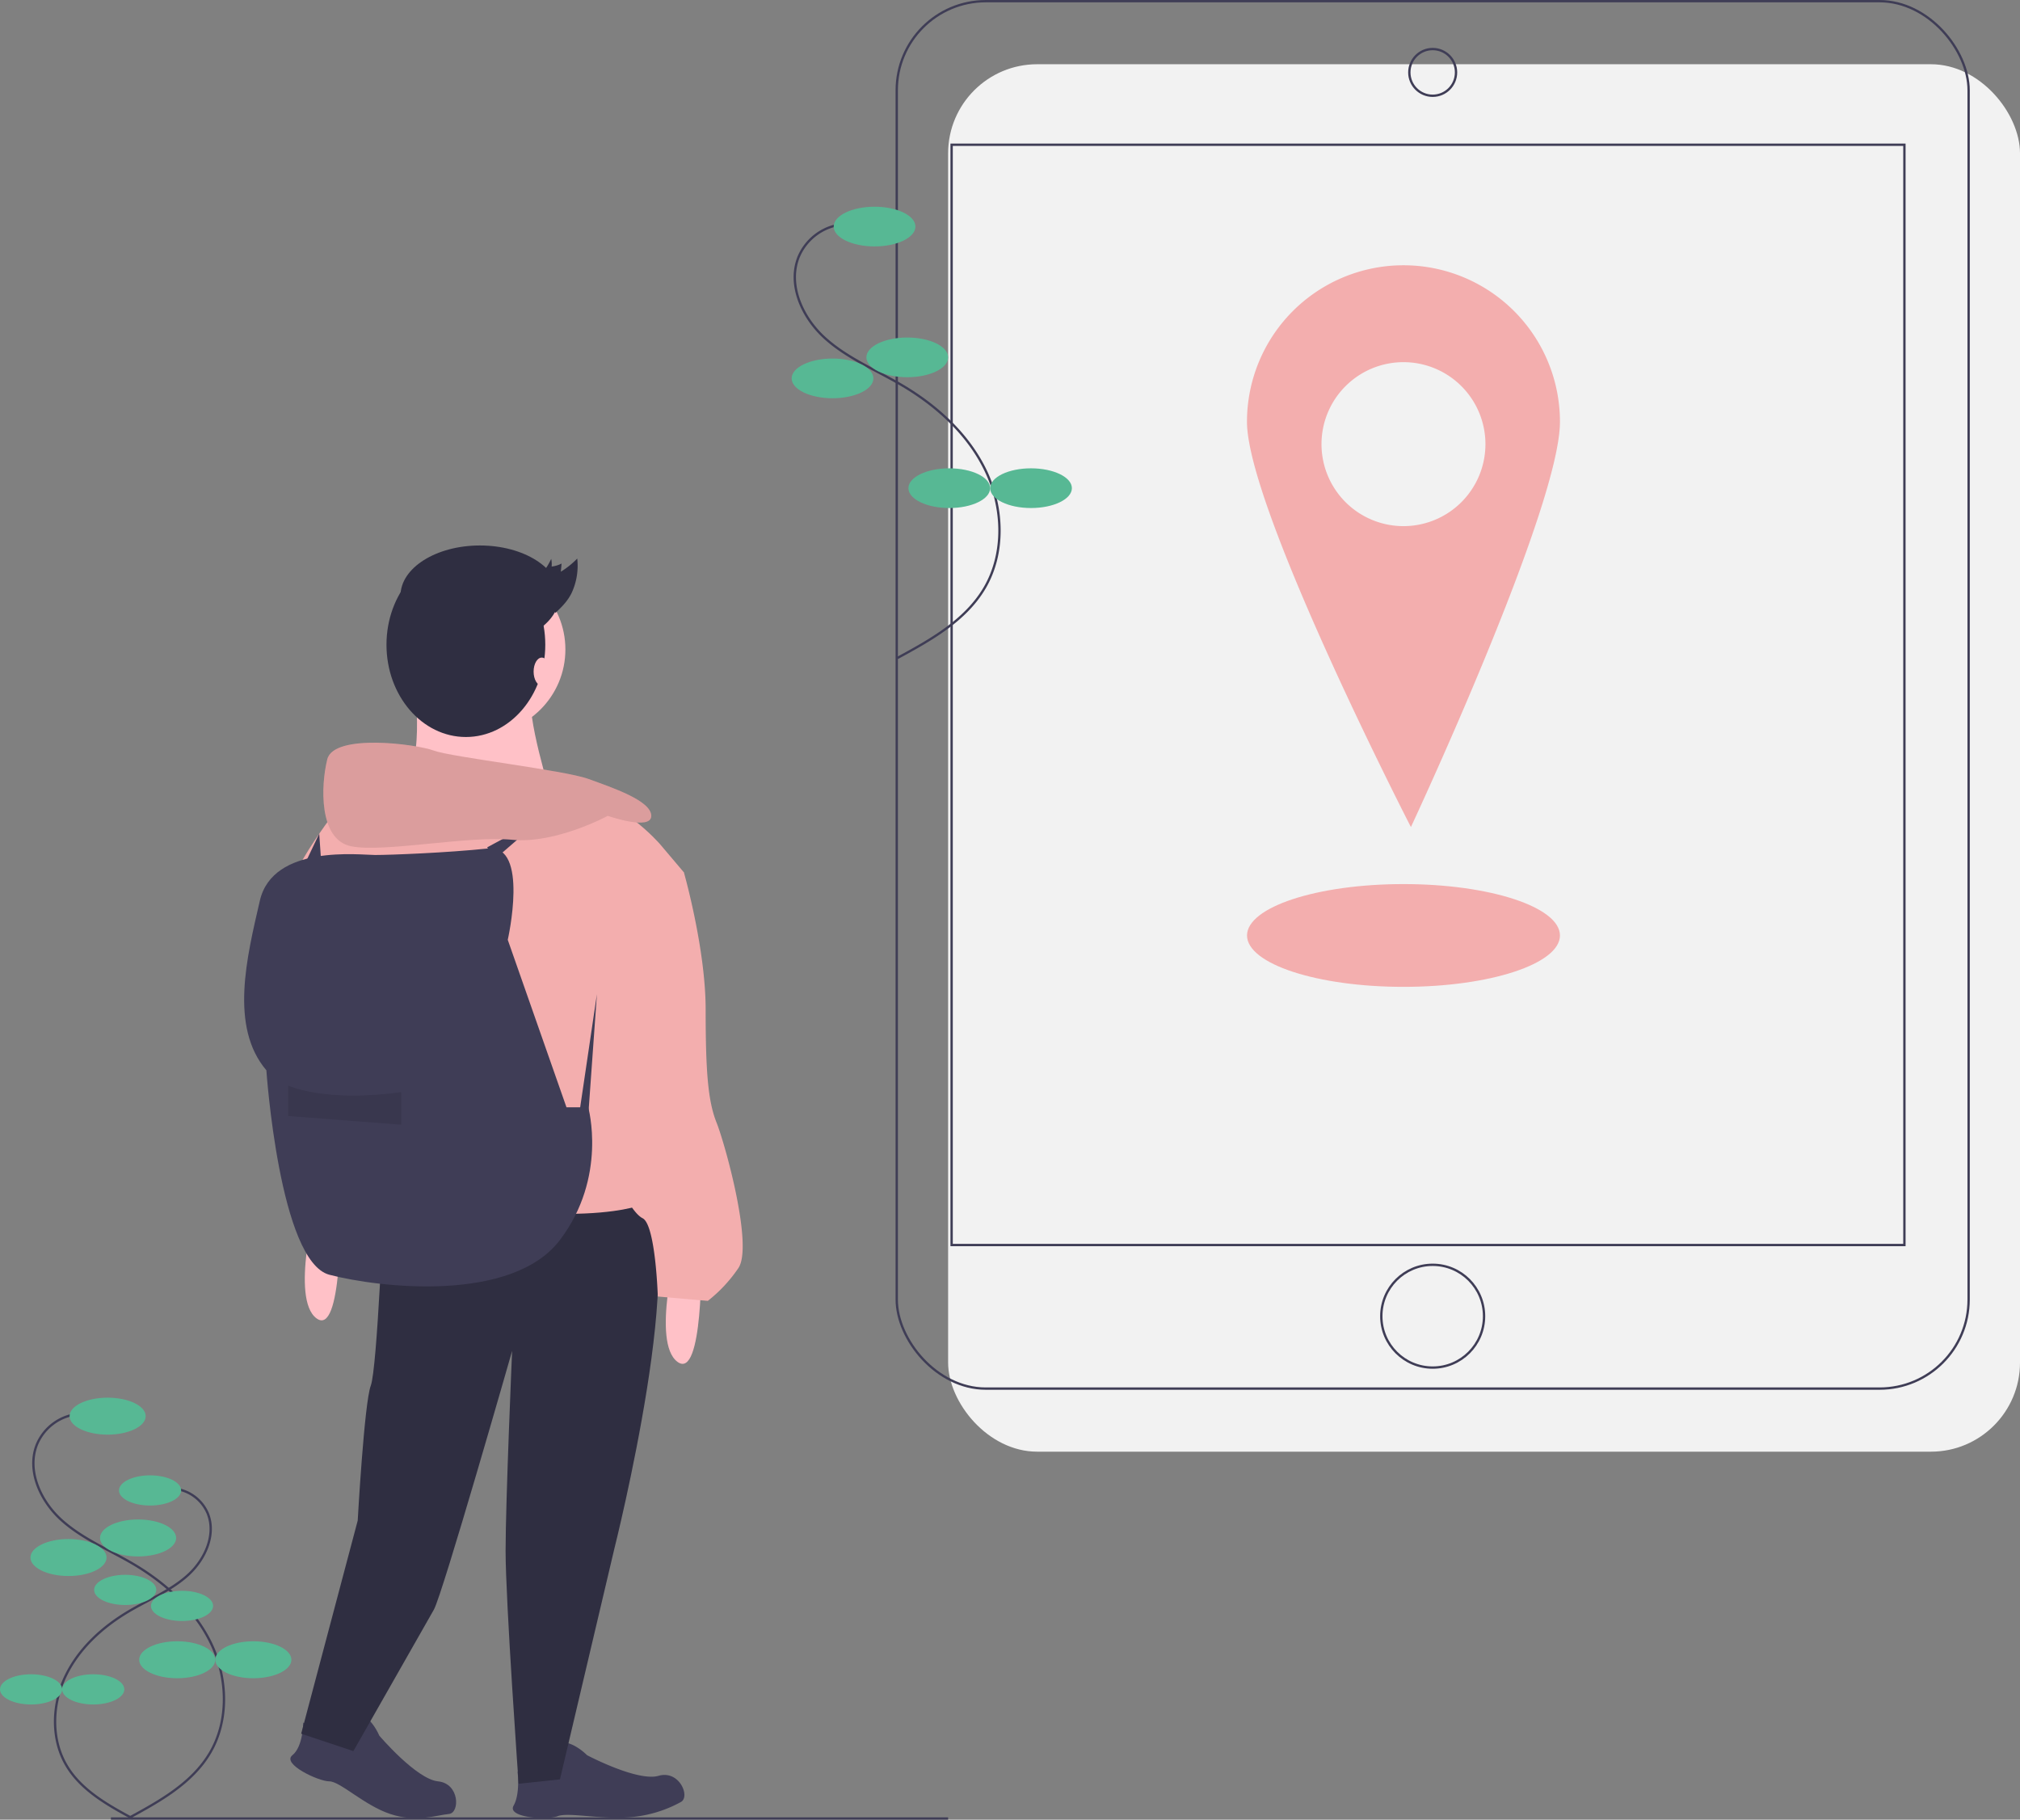 <svg id="ba9aa534-a335-424f-8f2e-8246f5cf478e" data-name="Layer 1" xmlns="http://www.w3.org/2000/svg" width="865" height="779.064" viewBox="0 0 865 779.064"><rect x="0" y="0" width="865" height="779.064" fill="#808080" stroke="none"/><title>traveling</title><rect x="406" y="27.5" width="459" height="594" rx="38.142" fill="#f2f2f2"/><rect x="384" y="0.5" width="459" height="594" rx="38.142" fill="none" stroke="#3f3d56" stroke-miterlimit="10"/><rect x="407.5" y="61.971" width="408" height="471.059" fill="none" stroke="#3f3d56" stroke-miterlimit="10"/><circle cx="613.5" cy="31" r="10" fill="none" stroke="#3f3d56" stroke-miterlimit="10"/><circle cx="613.5" cy="563.5" r="22" fill="none" stroke="#3f3d56" stroke-miterlimit="10"/><path d="M768.49,174.035a67.01,67.01,0,0,0-67.01,67.01c0,37.008,70.201,173.507,70.201,173.507S835.5,278.053,835.5,241.045A67.01,67.01,0,0,0,768.49,174.035Zm0,111.683a35.1,35.1,0,1,1,35.1-35.1A35.1,35.1,0,0,1,768.49,285.718Z" transform="translate(-167.5 -60.468)" fill="#f3aeae"/><ellipse cx="601" cy="400.5" rx="67" ry="22" fill="#f3aeae"/><path d="M529.381,156.425a22.982,22.982,0,0,0-19.81,13.851c-4.954,11.974,1.425,26.039,10.999,34.77s21.874,13.722,33.048,20.282c15.01,8.811,28.497,21.043,36.007,36.744s8.309,35.15-.519,50.15c-8.194,13.922-23.093,22.255-37.302,29.94" transform="translate(-167.5 -60.468)" fill="none" stroke="#3f3d56" stroke-miterlimit="10"/><ellipse cx="374.5" cy="97" rx="17.5" ry="8.5" fill="#57b894"/><ellipse cx="388.5" cy="153" rx="17.5" ry="8.5" fill="#57b894"/><ellipse cx="356.5" cy="162" rx="17.5" ry="8.5" fill="#57b894"/><ellipse cx="406.5" cy="209" rx="17.5" ry="8.5" fill="#57b894"/><ellipse cx="441.5" cy="209" rx="17.5" ry="8.5" fill="#57b894"/><line x1="47.491" y1="778.564" x2="406" y2="778.564" fill="none" stroke="#3f3d56" stroke-miterlimit="10"/><path d="M201.843,665.791a21.401,21.401,0,0,0-18.447,12.898c-4.613,11.15,1.326,24.247,10.242,32.378s20.369,12.778,30.774,18.887c13.977,8.205,26.536,19.595,33.529,34.216s7.737,32.732-.483,46.699c-7.63,12.964-21.504,20.724-34.736,27.88" transform="translate(-167.5 -60.468)" fill="none" stroke="#3f3d56" stroke-miterlimit="10"/><ellipse cx="46.094" cy="606.294" rx="16.296" ry="7.915" fill="#57b894"/><ellipse cx="59.131" cy="658.44" rx="16.296" ry="7.915" fill="#57b894"/><ellipse cx="29.333" cy="666.821" rx="16.296" ry="7.915" fill="#57b894"/><ellipse cx="75.892" cy="710.587" rx="16.296" ry="7.915" fill="#57b894"/><ellipse cx="108.484" cy="710.587" rx="16.296" ry="7.915" fill="#57b894"/><path d="M241.357,697.77a17.477,17.477,0,0,1,15.065,10.533c3.767,9.106-1.083,19.802-8.364,26.442s-16.634,10.435-25.132,15.424c-11.414,6.701-21.671,16.003-27.382,27.943s-6.319,26.731.395,38.138c6.231,10.588,17.561,16.924,28.367,22.768" transform="translate(-167.5 -60.468)" fill="none" stroke="#3f3d56" stroke-miterlimit="10"/><ellipse cx="64.26" cy="638.095" rx="13.308" ry="6.464" fill="#57b894"/><ellipse cx="53.613" cy="680.681" rx="13.308" ry="6.464" fill="#57b894"/><ellipse cx="77.949" cy="687.526" rx="13.308" ry="6.464" fill="#57b894"/><ellipse cx="39.925" cy="723.268" rx="13.308" ry="6.464" fill="#57b894"/><ellipse cx="13.308" cy="723.268" rx="13.308" ry="6.464" fill="#57b894"/><path d="M297.346,797.972s9.312,4.656,15.83,5.587,10.185-5.662,8.817-7.953,4.22-.428,7.944,7.953c0,0,15.83,18.624,25.142,19.555s9.385,13.538,4.656,13.968c-5.122.466-13.968,3.725-25.142,0s-21.417-13.968-26.073-13.968-20.486-7.45-15.83-11.174S297.346,797.972,297.346,797.972Z" transform="translate(-167.5 -60.468)" fill="#3f3d56"/><path d="M389.124,819.011a51.713,51.713,0,0,0,14.208-.872c6.398-1.555,7.355-9.038,5.235-10.657s3.759-1.964,10.329,4.436c0,0,21.612,11.417,30.605,8.826s13.739,9.087,9.508,11.242a53.949,53.949,0,0,1-23.325,6.581c-11.759.689-25.093-2.269-29.416-.541s-21.788.687-18.847-4.5S389.124,819.011,389.124,819.011Z" transform="translate(-167.5 -60.468)" fill="#3f3d56"/><circle cx="205.794" cy="278.048" r="36.317" fill="#ffc1c7"/><path d="M344.892,352.95s5.587,39.11-7.45,44.697,66.115,3.725,66.115,3.725-11.174-35.385-8.381-44.697S344.892,352.95,344.892,352.95Z" transform="translate(-167.5 -60.468)" fill="#ffc1c7"/><path d="M331.856,575.505s-2.794,70.771-5.587,78.22-5.587,57.734-5.587,57.734l-24.211,91.257,22.349,7.45S349.548,756.156,353.273,749.638s33.523-110.812,33.523-110.812-2.794,64.252-2.794,85.67,5.587,99.638,5.587,99.638l17.693-1.862,23.28-98.706s33.523-133.161,11.174-148.06S331.856,575.505,331.856,575.505Z" transform="translate(-167.5 -60.468)" fill="#2f2e41"/><path d="M467.81,597.853s.931,54.009-10.243,45.628,0-50.284,0-50.284Z" transform="translate(-167.5 -60.468)" fill="#ffc1c7"/><path d="M313.232,579.229s.931,54.009-10.243,45.628,0-50.284,0-50.284Z" transform="translate(-167.5 -60.468)" fill="#ffc1c7"/><path d="M450.117,421.858s-18.624-21.417-34.454-18.624-102.431,1.862-102.431,1.862-28.867,36.317-21.417,43.766,31.661,139.679,31.661,139.679,64.252-8.381,86.601-8.381,31.661-3.725,31.661-3.725-29.798-59.596-15.83-86.601S460.36,433.963,460.36,433.963Z" transform="translate(-167.5 -60.468)" fill="#f3aeae"/><path d="M444.53,428.376l15.83,5.587S469.672,466.555,469.672,492.628s.931,39.11,4.656,48.422,15.83,53.078,9.312,62.39a62.096,62.096,0,0,1-13.037,13.968l-21.417-1.862s-.931-30.729-6.518-33.523-13.037-20.486-13.037-20.486-17.693-56.803-6.518-75.427S444.53,428.376,444.53,428.376Z" transform="translate(-167.5 -60.468)" fill="#f3aeae"/><path d="M384.933,462.83s9.312-40.972-8.381-39.11-41.904,2.794-48.422,2.794-43.766-4.656-49.353,19.555-13.037,54.009,2.794,72.633c0,0,5.587,81.945,27.005,87.532s78.22,12.106,98.706-14.899,12.106-56.803,12.106-56.803H410.076Z" transform="translate(-167.5 -60.468)" fill="#3f3d56"/><polygon points="248.163 475.927 255.612 425.642 251.888 477.789 248.163 475.927" fill="#3f3d56"/><path d="M290.883,525.22s15.83,7.45,48.422,2.794v13.968l-48.422-3.725Z" transform="translate(-167.5 -60.468)" opacity="0.1"/><polygon points="208.587 362.787 232.798 349.75 212.312 367.443 208.587 362.787" fill="#3f3d56"/><path d="M427.768,409.752s18.624,6.518,18.624,0-16.761-12.105-27.005-15.83-58.665-9.312-66.115-12.106-42.835-7.45-45.628,3.725-3.725,34.454,10.243,37.248,50.284-4.656,68.908-2.794S427.768,409.752,427.768,409.752Z" transform="translate(-167.5 -60.468)" fill="#f3aeae"/><path d="M427.768,409.752s18.624,6.518,18.624,0-16.761-12.105-27.005-15.83-58.665-9.312-66.115-12.106-42.835-7.45-45.628,3.725-3.725,34.454,10.243,37.248,50.284-4.656,68.908-2.794S427.768,409.752,427.768,409.752Z" transform="translate(-167.5 -60.468)" opacity="0.1"/><polygon points="130.367 370.236 136.696 356.942 137.817 373.03 130.367 370.236" fill="#3f3d56"/><ellipse cx="199.5" cy="276.032" rx="34" ry="39.5" fill="#2f2e41"/><ellipse cx="205.5" cy="255.032" rx="34" ry="21.5" fill="#2f2e41"/><ellipse cx="232" cy="287.532" rx="3.5" ry="6" fill="#ffc1c7"/><path d="M394.618,310.086c3.577-1.958,6.632-5.497,8.92-10.332a10.901,10.901,0,0,1,.179,3.27,12.384,12.384,0,0,0,4.258-1.284l-.319,3.486a35.955,35.955,0,0,0,7.029-5.628,27.674,27.674,0,0,1-2.462,14.858c-1.855,3.663-4.376,6.046-6.871,8.393" transform="translate(-167.5 -60.468)" fill="#2f2e41"/></svg>